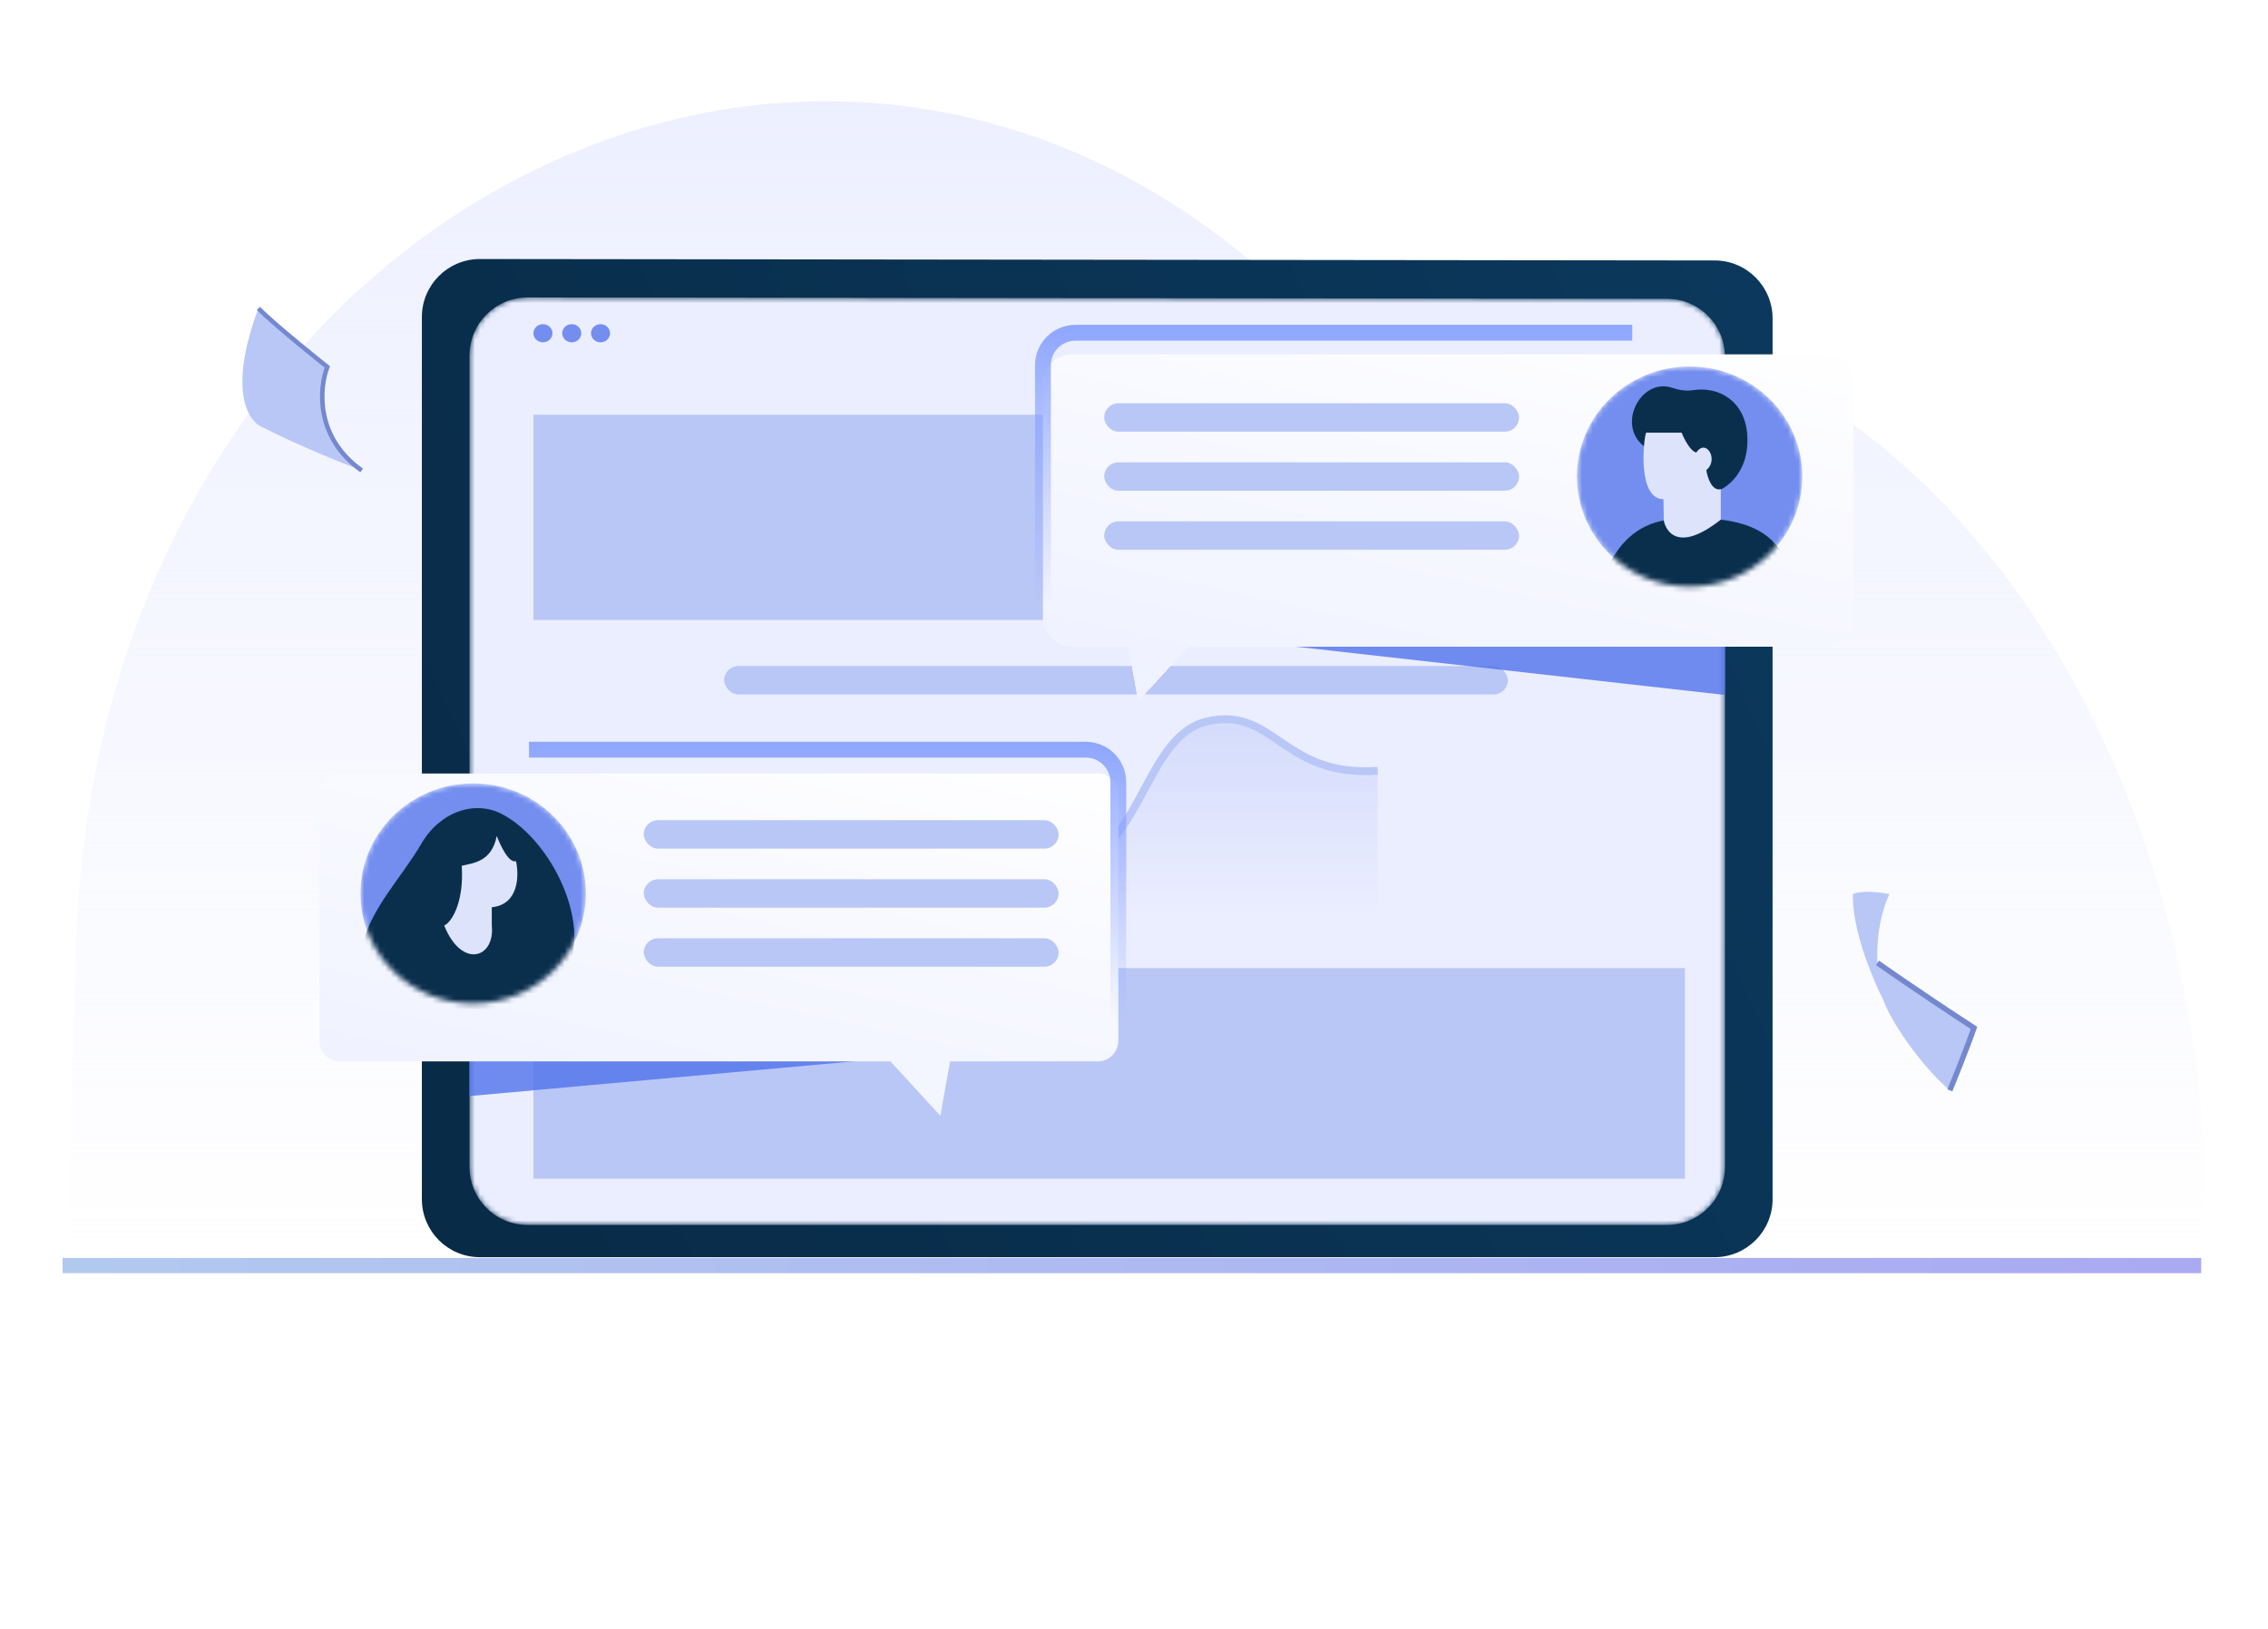 <svg width="419" height="301" viewBox="0 40 419 309" fill="none" xmlns="http://www.w3.org/2000/svg">
<path d="M412.384 281.406H6.879L8.867 218.931C13.352 77.932 156.814 7.663 245.781 102.888C350.054 75.514 417.935 179.364 412.384 281.406Z" fill="url(#paint0_linear_475_6722)"/>
<path d="M411.894 280.068L6.299 280.068" stroke="url(#paint1_linear_475_6722)" stroke-width="2.885"/>
<path d="M156.745 172.065L156.73 175.075L195.516 175.265L195.531 172.254L156.745 172.065Z" fill="#E0E0E0"/>
<path d="M85.443 278.479C79.368 278.479 74.443 273.554 74.443 267.479L74.444 100.136C74.444 94.056 79.377 89.129 85.457 89.136L319.622 89.407C325.692 89.414 330.61 94.337 330.61 100.407V267.479C330.61 273.554 325.685 278.479 319.61 278.479H85.443Z" fill="url(#paint2_linear_475_6722)"/>
<mask id="mask0_475_6722" style="mask-type:alpha" maskUnits="userSpaceOnUse" x="83" y="96" width="239" height="177">
<path d="M94.477 272.37C88.401 272.37 83.477 267.445 83.477 261.37L83.477 107.426C83.477 101.346 88.41 96.419 94.49 96.426L310.59 96.676C316.66 96.683 321.577 101.606 321.577 107.676V261.37C321.577 267.446 316.652 272.37 310.577 272.37H94.477Z" fill="#EBEEFF"/>
</mask>
<g mask="url(#mask0_475_6722)">
<path d="M94.477 272.37C88.401 272.37 83.477 267.445 83.477 261.37L83.477 107.426C83.477 101.346 88.41 96.419 94.49 96.426L310.59 96.676C316.66 96.683 321.577 101.606 321.577 107.676V261.37C321.577 267.446 316.652 272.37 310.577 272.37H94.477Z" fill="#EBEEFF"/>
<g filter="url(#filter0_f_475_6722)">
<path d="M335.164 287.996H72.65L77.09 300.761L277.722 345.438L335.164 287.996Z" fill="#CEA6F5"/>
</g>
</g>
<g filter="url(#filter1_d_475_6722)">
<rect x="95.6" y="220.668" width="218.393" height="39.953" fill="#B9C7F7"/>
</g>
<rect x="131.77" y="166.347" width="148.636" height="5.379" rx="2.689" fill="#B9C7F7"/>
<rect x="95.6" y="118.669" width="218.393" height="38.938" fill="#B9C7F7"/>
<path d="M199.552 203.37C188.104 207.349 177.222 199.142 174.801 195.843L174.801 213.864H255.729L255.729 186.219C237.515 187.453 236.247 173.941 223.381 176.842C212.177 179.369 211 199.391 199.552 203.37Z" fill="url(#paint3_linear_475_6722)"/>
<path d="M174.801 195.843C177.222 199.142 188.103 207.349 199.551 203.37C210.999 199.391 212.177 179.369 223.381 176.842C236.246 173.941 237.514 187.453 255.729 186.219" stroke="#B9C7F7" stroke-width="1.484"/>
<path opacity="0.8" d="M195.205 157.607L321.577 171.83V157.607H195.205Z" fill="#5072EB"/>
<path opacity="0.8" d="M83.477 247.916L201.78 237.229H83.477V247.916Z" fill="#5072EB"/>
<g filter="url(#filter2_d_475_6722)">
<path d="M340.38 103.214H197.802C197.07 103.214 196.345 103.358 195.668 103.639C194.992 103.919 194.378 104.33 193.86 104.848C193.343 105.366 192.932 105.981 192.653 106.658C192.373 107.334 192.23 108.06 192.23 108.792V153.017C192.23 153.749 192.373 154.474 192.653 155.151C192.932 155.827 193.343 156.442 193.86 156.96C194.378 157.478 194.992 157.889 195.668 158.17C196.345 158.45 197.07 158.595 197.802 158.595H208.427C209.28 163.211 210.28 169.036 210.28 169.036L219.892 158.595H340.38C341.113 158.595 341.838 158.45 342.514 158.17C343.19 157.889 343.805 157.478 344.322 156.96C344.84 156.442 345.25 155.827 345.53 155.151C345.809 154.474 345.953 153.749 345.952 153.017V108.792C345.953 108.06 345.809 107.334 345.53 106.658C345.25 105.981 344.84 105.366 344.322 104.848C343.805 104.33 343.19 103.919 342.514 103.639C341.838 103.358 341.113 103.214 340.38 103.214Z" fill="url(#paint4_linear_475_6722)"/>
</g>
<g filter="url(#filter3_d_475_6722)">
<path d="M193.23 108.792L193.23 108.791C193.23 108.19 193.348 107.595 193.577 107.04C193.806 106.484 194.143 105.98 194.568 105.555C194.992 105.13 195.496 104.792 196.051 104.562C196.606 104.332 197.201 104.214 197.802 104.214H340.38C340.981 104.214 341.576 104.332 342.131 104.562C342.686 104.792 343.19 105.13 343.615 105.555C344.039 105.98 344.376 106.484 344.605 107.04L345.53 106.658L344.605 107.04C344.835 107.595 344.953 108.19 344.952 108.791V108.792V153.017V153.018C344.953 153.619 344.835 154.214 344.605 154.769C344.376 155.324 344.039 155.829 343.615 156.254C343.19 156.679 342.686 157.016 342.131 157.246C341.576 157.476 340.981 157.595 340.38 157.595H219.892H219.454L219.157 157.917L210.919 166.865C210.841 166.42 210.754 165.918 210.658 165.374C210.302 163.339 209.838 160.726 209.41 158.413L209.259 157.595H208.427H197.802C197.201 157.595 196.606 157.476 196.051 157.246C195.496 157.016 194.992 156.679 194.568 156.254C194.143 155.829 193.806 155.324 193.577 154.769C193.348 154.214 193.23 153.619 193.23 153.018V153.017L193.23 108.792Z" stroke="url(#paint5_linear_475_6722)" stroke-width="2" shape-rendering="crispEdges"/>
</g>
<rect x="203.846" y="116.499" width="78.679" height="5.391" rx="2.695" fill="#B9C7F7"/>
<rect x="203.846" y="127.698" width="78.679" height="5.391" rx="2.695" fill="#B9C7F7"/>
<rect x="203.846" y="138.897" width="78.679" height="5.391" rx="2.695" fill="#B9C7F7"/>
<g filter="url(#filter4_d_475_6722)">
<path d="M202.642 182.728H58.9C58.387 182.727 57.879 182.827 57.404 183.023C56.93 183.22 56.499 183.508 56.137 183.871C55.774 184.234 55.487 184.665 55.292 185.14C55.096 185.614 54.996 186.123 54.998 186.636V233.435C54.998 234.47 55.409 235.462 56.141 236.194C56.873 236.926 57.865 237.337 58.9 237.337H163.299L172.786 247.664C172.786 247.664 173.779 241.858 174.62 237.337H202.623C203.658 237.337 204.65 236.926 205.382 236.194C206.114 235.462 206.525 234.47 206.525 233.435V186.636C206.527 186.124 206.428 185.617 206.233 185.144C206.039 184.671 205.754 184.24 205.393 183.878C205.032 183.515 204.604 183.226 204.132 183.029C203.66 182.832 203.154 182.729 202.642 182.728Z" fill="url(#paint6_linear_475_6722)"/>
</g>
<rect x="116.525" y="195.587" width="78.679" height="5.391" rx="2.695" fill="#B9C7F7"/>
<rect x="116.525" y="206.786" width="78.679" height="5.391" rx="2.695" fill="#B9C7F7"/>
<rect x="116.525" y="217.985" width="78.679" height="5.391" rx="2.695" fill="#B9C7F7"/>
<mask id="mask1_475_6722" style="mask-type:alpha" maskUnits="userSpaceOnUse" x="293" y="109" width="44" height="43">
<path d="M314.875 151.272C326.681 151.272 336.252 141.925 336.252 130.394C336.252 118.863 326.681 109.516 314.875 109.516C303.069 109.516 293.498 118.863 293.498 130.394C293.498 141.925 303.069 151.272 314.875 151.272Z" fill="#738EEF"/>
</mask>
<g mask="url(#mask1_475_6722)">
<path d="M314.875 151.272C326.681 151.272 336.252 141.925 336.252 130.394C336.252 118.863 326.681 109.516 314.875 109.516C303.069 109.516 293.498 118.863 293.498 130.394C293.498 141.925 303.069 151.272 314.875 151.272Z" fill="#738EEF"/>
<path fill-rule="evenodd" clip-rule="evenodd" d="M334.82 158.973H296.92C297.125 152.732 299.599 138.448 313.059 138.448C334.025 137.135 334.411 147.785 334.763 157.476C334.781 157.978 334.799 158.478 334.82 158.973Z" fill="#0A2F4D"/>
<path d="M318.4 133.388C321.128 133.645 326.281 130.026 325.815 122.577C325.412 116.136 320.484 113.22 315.508 114.017C314.184 114.23 312.813 113.983 311.542 113.556C305.434 111.503 300.549 121.344 306.941 125.135L318.4 133.388Z" fill="#0A2F4D"/>
<path d="M309.916 134.695C304.956 134.695 306.11 123.459 306.622 122.068H313.357C313.808 123.215 314.996 125.575 316.138 125.838C318.041 123.057 320.457 127.265 318.041 129.169C318.249 130.547 319.088 133.202 320.786 132.792V138.574C312.332 145.235 310.234 140.294 309.977 138.72L309.916 134.695Z" fill="#DCE3FB"/>
</g>
<mask id="mask2_475_6722" style="mask-type:alpha" maskUnits="userSpaceOnUse" x="62" y="188" width="44" height="43">
<path d="M84.17 230.36C95.976 230.36 105.547 221.012 105.547 209.482C105.547 197.951 95.976 188.604 84.17 188.604C72.364 188.604 62.793 197.951 62.793 209.482C62.793 221.012 72.364 230.36 84.17 230.36Z" fill="#B9C7F7"/>
</mask>
<g mask="url(#mask2_475_6722)">
<path d="M84.17 230.36C95.976 230.36 105.547 221.012 105.547 209.482C105.547 197.951 95.976 188.604 84.17 188.604C72.364 188.604 62.793 197.951 62.793 209.482C62.793 221.012 72.364 230.36 84.17 230.36Z" fill="#738EEF"/>
<path d="M63.041 220.116C62.328 224.771 65.369 229.655 69.777 229.655C76.614 229.42 90.392 228.95 90.807 228.95C95.555 229.431 98.645 228.238 100.434 226.235C107.973 217.789 99.686 199.69 89.658 194.435C84.513 191.738 77.886 193.909 74.292 200.123C70.683 206.362 64.132 212.991 63.041 220.116Z" fill="#0A2F4D"/>
<path d="M85.619 214.835C98.181 216.488 99.086 227.904 99.086 232.235L68.245 232.674C68.786 223.454 70.008 214.835 85.619 214.835Z" fill="#0A2F4D"/>
<path d="M87.702 212.097C92.831 211.601 92.899 206.067 92.293 203.363C90.859 203.776 89.266 200.173 88.638 198.578C87.702 203.523 84.072 203.734 82.003 204.23C82.447 210.965 80.215 214.835 78.678 215.571C82.003 223.831 88.342 221.798 87.702 215.571V212.097Z" fill="#DCE3FB"/>
</g>
<path d="M303.999 103.124H198.398C194.992 103.124 192.23 105.885 192.23 109.292V163.054" stroke="url(#paint7_linear_475_6722)" stroke-width="3"/>
<path d="M94.757 182.212H200.358C203.764 182.212 206.525 184.973 206.525 188.379V242.142" stroke="url(#paint8_linear_475_6722)" stroke-width="3"/>
<ellipse cx="97.406" cy="103.214" rx="1.806" ry="1.723" fill="#738EEF"/>
<ellipse cx="102.866" cy="103.214" rx="1.806" ry="1.723" fill="#738EEF"/>
<ellipse cx="108.325" cy="103.214" rx="1.806" ry="1.723" fill="#738EEF"/>
<path d="M43.439 98.51C37.576 114.143 41.539 120.052 44.253 121.052C50.973 124.514 59.567 127.951 63.024 129.237C54.144 122.963 54.981 113.538 56.51 109.609C54.521 108.581 46.967 101.781 43.439 98.51Z" fill="#B9C7F7"/>
<path d="M43.44 98.51C46.807 101.908 56.51 109.609 56.51 109.609C54.982 113.538 54.145 122.963 63.024 129.237" stroke="#7488CF" stroke-width="0.854"/>
<path d="M364.232 246.834C364.884 246.834 367.177 239.659 368.807 234.995C365.931 233.553 358.245 229.065 350.503 222.645C350.243 217.014 351.439 212.367 352.778 209.594C348.757 208.833 346.484 209.277 345.851 209.594C345.633 216.223 349.538 225.629 351.518 229.503C353.819 235.531 360.27 243.558 364.232 246.834Z" fill="#B9C7F7"/>
<path d="M364.232 246.833C364.232 246.833 367.177 239.657 368.807 234.994C357.443 227.574 350.503 222.644 350.503 222.644" stroke="#7488CF" stroke-width="1.025"/>
<defs>
<filter id="filter0_f_475_6722" x="40.65" y="255.996" width="326.514" height="121.442" filterUnits="userSpaceOnUse" color-interpolation-filters="sRGB">
<feFlood flood-opacity="0" result="BackgroundImageFix"/>
<feBlend mode="normal" in="SourceGraphic" in2="BackgroundImageFix" result="shape"/>
<feGaussianBlur stdDeviation="16" result="effect1_foregroundBlur_475_6722"/>
</filter>
<filter id="filter1_d_475_6722" x="83.725" y="211.762" width="242.143" height="63.703" filterUnits="userSpaceOnUse" color-interpolation-filters="sRGB">
<feFlood flood-opacity="0" result="BackgroundImageFix"/>
<feColorMatrix in="SourceAlpha" type="matrix" values="0 0 0 0 0 0 0 0 0 0 0 0 0 0 0 0 0 0 127 0" result="hardAlpha"/>
<feOffset dy="2.969"/>
<feGaussianBlur stdDeviation="5.937"/>
<feComposite in2="hardAlpha" operator="out"/>
<feColorMatrix type="matrix" values="0 0 0 0 0.063 0 0 0 0 0.046 0 0 0 0 0.133 0 0 0 0.15 0"/>
<feBlend mode="normal" in2="BackgroundImageFix" result="effect1_dropShadow_475_6722"/>
<feBlend mode="normal" in="SourceGraphic" in2="effect1_dropShadow_475_6722" result="shape"/>
</filter>
<filter id="filter2_d_475_6722" x="187.23" y="102.214" width="163.721" height="75.822" filterUnits="userSpaceOnUse" color-interpolation-filters="sRGB">
<feFlood flood-opacity="0" result="BackgroundImageFix"/>
<feColorMatrix in="SourceAlpha" type="matrix" values="0 0 0 0 0 0 0 0 0 0 0 0 0 0 0 0 0 0 127 0" result="hardAlpha"/>
<feOffset dy="4"/>
<feGaussianBlur stdDeviation="2.5"/>
<feComposite in2="hardAlpha" operator="out"/>
<feColorMatrix type="matrix" values="0 0 0 0 0.041 0 0 0 0 0 0 0 0 0 0.512 0 0 0 0.15 0"/>
<feBlend mode="normal" in2="BackgroundImageFix" result="effect1_dropShadow_475_6722"/>
<feBlend mode="normal" in="SourceGraphic" in2="effect1_dropShadow_475_6722" result="shape"/>
</filter>
<filter id="filter3_d_475_6722" x="187.23" y="102.214" width="163.721" height="75.822" filterUnits="userSpaceOnUse" color-interpolation-filters="sRGB">
<feFlood flood-opacity="0" result="BackgroundImageFix"/>
<feColorMatrix in="SourceAlpha" type="matrix" values="0 0 0 0 0 0 0 0 0 0 0 0 0 0 0 0 0 0 127 0" result="hardAlpha"/>
<feOffset dy="4"/>
<feGaussianBlur stdDeviation="2.5"/>
<feComposite in2="hardAlpha" operator="out"/>
<feColorMatrix type="matrix" values="0 0 0 0 0.041 0 0 0 0 0 0 0 0 0 0.512 0 0 0 0.15 0"/>
<feBlend mode="normal" in2="BackgroundImageFix" result="effect1_dropShadow_475_6722"/>
<feBlend mode="normal" in="SourceGraphic" in2="effect1_dropShadow_475_6722" result="shape"/>
</filter>
<filter id="filter4_d_475_6722" x="49.998" y="181.728" width="161.527" height="74.936" filterUnits="userSpaceOnUse" color-interpolation-filters="sRGB">
<feFlood flood-opacity="0" result="BackgroundImageFix"/>
<feColorMatrix in="SourceAlpha" type="matrix" values="0 0 0 0 0 0 0 0 0 0 0 0 0 0 0 0 0 0 127 0" result="hardAlpha"/>
<feOffset dy="4"/>
<feGaussianBlur stdDeviation="2.5"/>
<feComposite in2="hardAlpha" operator="out"/>
<feColorMatrix type="matrix" values="0 0 0 0 0.041 0 0 0 0 0 0 0 0 0 0.512 0 0 0 0.15 0"/>
<feBlend mode="normal" in2="BackgroundImageFix" result="effect1_dropShadow_475_6722"/>
<feBlend mode="normal" in="SourceGraphic" in2="effect1_dropShadow_475_6722" result="shape"/>
</filter>
<linearGradient id="paint0_linear_475_6722" x1="209.79" y1="10.164" x2="209.79" y2="659.898" gradientUnits="userSpaceOnUse">
<stop stop-color="#E9ECFF"/>
<stop offset="0.413" stop-color="#E9ECFF" stop-opacity="0"/>
</linearGradient>
<linearGradient id="paint1_linear_475_6722" x1="9.212" y1="280.068" x2="444.104" y2="280.066" gradientUnits="userSpaceOnUse">
<stop stop-color="#B2C9EF"/>
<stop offset="1" stop-color="#A9A7F3"/>
</linearGradient>
<linearGradient id="paint2_linear_475_6722" x1="-241.75" y1="532.975" x2="560.719" y2="174.424" gradientUnits="userSpaceOnUse">
<stop stop-color="#04192A"/>
<stop offset="1" stop-color="#0D4069"/>
</linearGradient>
<linearGradient id="paint3_linear_475_6722" x1="215.265" y1="132.418" x2="215.265" y2="213.864" gradientUnits="userSpaceOnUse">
<stop stop-color="#B9C7F7"/>
<stop offset="1" stop-color="#B9C7F7" stop-opacity="0"/>
</linearGradient>
<linearGradient id="paint4_linear_475_6722" x1="269.094" y1="189.665" x2="291.487" y2="88.96" gradientUnits="userSpaceOnUse">
<stop stop-color="#EDF0FF"/>
<stop offset="1" stop-color="white"/>
</linearGradient>
<linearGradient id="paint5_linear_475_6722" x1="269.094" y1="189.665" x2="291.487" y2="88.96" gradientUnits="userSpaceOnUse">
<stop stop-color="#EDF0FF"/>
<stop offset="1" stop-color="white"/>
</linearGradient>
<linearGradient id="paint6_linear_475_6722" x1="130.764" y1="268.016" x2="152.873" y2="168.674" gradientUnits="userSpaceOnUse">
<stop stop-color="#EDF0FF"/>
<stop offset="1" stop-color="white"/>
</linearGradient>
<linearGradient id="paint7_linear_475_6722" x1="248.115" y1="94.255" x2="248.115" y2="154.764" gradientUnits="userSpaceOnUse">
<stop stop-color="#819CFF"/>
<stop offset="1" stop-color="#819CFF" stop-opacity="0"/>
</linearGradient>
<linearGradient id="paint8_linear_475_6722" x1="150.641" y1="173.343" x2="150.641" y2="233.852" gradientUnits="userSpaceOnUse">
<stop stop-color="#819CFF"/>
<stop offset="1" stop-color="#819CFF" stop-opacity="0"/>
</linearGradient>
</defs>
</svg>
